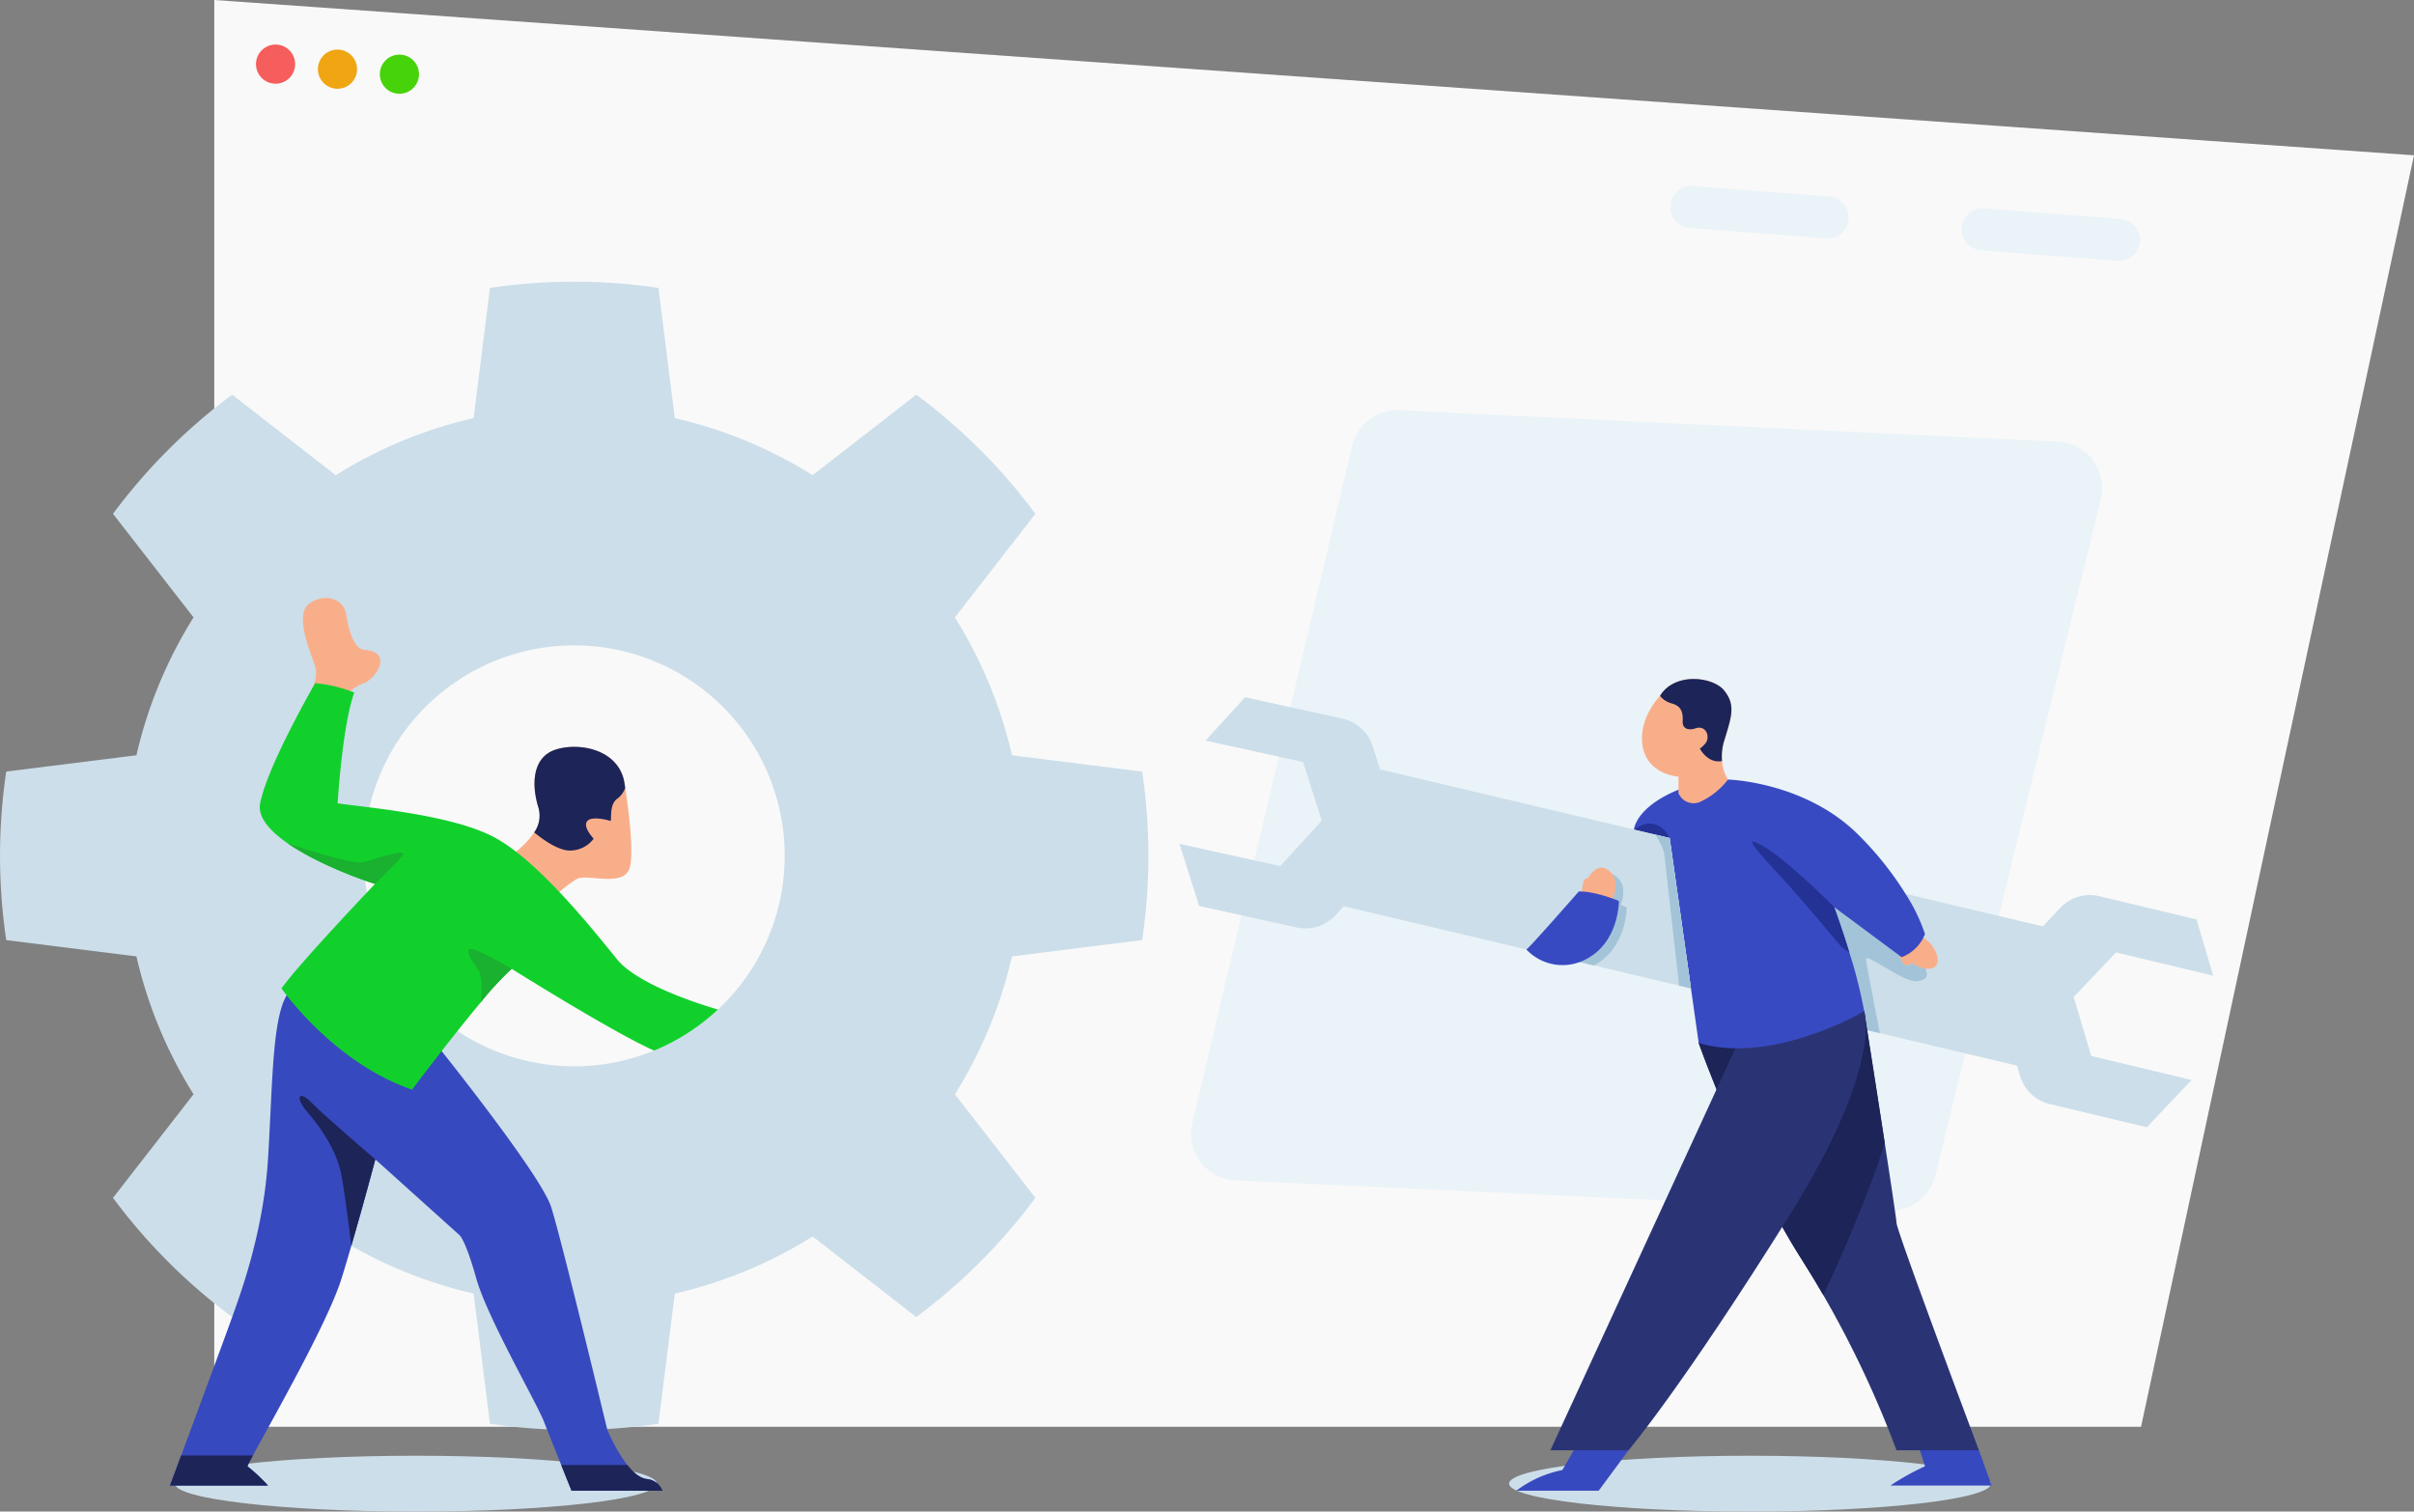 <svg xmlns="http://www.w3.org/2000/svg" width="542.538" height="339.75" viewBox="0 0 542.538 339.75">
  <rect x="0" y="0" width="542.538" height="339.75" fill="#808080" stroke="none"/>
  <g id="Group_6244" data-name="Group 6244" transform="translate(-282.214 -272.416)">
    <path id="Path_4702" data-name="Path 4702" d="M359.549,272.416V593.1h433.04l61.344-285.778Z" transform="translate(-29.181)" fill="#f9f9f9" fill-rule="evenodd"/>
    <path id="Path_4703" data-name="Path 4703" d="M873.922,413.693a10.431,10.431,0,0,1,9.635,12.9c-8.12,33.195-30.337,124.019-37.191,152.036a10.431,10.431,0,0,1-10.619,7.941l-146.71-6.853a10.432,10.432,0,0,1-9.666-12.814c7.816-33.139,29.26-124.07,35.905-152.248a10.432,10.432,0,0,1,10.65-8.025Z" transform="translate(-129.19 -42.001)" fill="#eaf3f8" fill-rule="evenodd"/>
    <path id="Path_4704" data-name="Path 4704" d="M418.508,446.314A47.309,47.309,0,1,1,371.2,493.623,47.332,47.332,0,0,1,418.508,446.314Zm18.936-80.345a129.044,129.044,0,0,0-37.871,0l-3.667,29.26a100.954,100.954,0,0,0-30.99,12.836l-23.283-18.1a129.075,129.075,0,0,0-26.779,26.78l18.1,23.283a100.952,100.952,0,0,0-12.836,30.99l-29.26,3.667a129.041,129.041,0,0,0,0,37.871l29.26,3.667a100.953,100.953,0,0,0,12.836,30.99l-18.1,23.283a129.077,129.077,0,0,0,26.779,26.779l23.283-18.1a100.955,100.955,0,0,0,30.99,12.836l3.667,29.26a129.035,129.035,0,0,0,37.871,0l3.667-29.26a100.955,100.955,0,0,0,30.99-12.836l23.283,18.1A129.057,129.057,0,0,0,522.162,570.5l-18.1-23.283a100.955,100.955,0,0,0,12.836-30.99l29.26-3.667a129.035,129.035,0,0,0,0-37.871L516.9,471.02a100.954,100.954,0,0,0-12.836-30.99l18.1-23.283a129.055,129.055,0,0,0-26.779-26.78l-23.283,18.1a100.954,100.954,0,0,0-30.99-12.836Z" transform="translate(-7.244 -28.843)" fill="#ccdee9" fill-rule="evenodd"/>
    <g id="Group_6242" data-name="Group 6242" transform="translate(320.422 406.826)">
      <path id="Path_4705" data-name="Path 4705" d="M400.807,748.67c29.89,0,54.156,2.812,54.156,6.276s-24.266,6.277-54.156,6.277-54.156-2.813-54.156-6.277S370.917,748.67,400.807,748.67Z" transform="translate(-345.566 -555.882)" fill="#ccdee9" fill-rule="evenodd"/>
      <path id="Path_4706" data-name="Path 4706" d="M483.457,543.629c-1.079,5.029-9.728,1.456-12.078,2.879a29.789,29.789,0,0,0-4.555,3.566l-9.982-9.082a18.77,18.77,0,0,0,5.063-5.008,6.482,6.482,0,0,0,.989-5.441c-1.718-5.462-1.353-11.563,3.93-13.2s13.727-.007,15.273,7c0,0,.1.612.261,1.628C482.963,529.861,484.316,539.644,483.457,543.629Z" transform="translate(-380.053 -483.3)" fill="#f9ae8a" fill-rule="evenodd"/>
      <path id="Path_4707" data-name="Path 4707" d="M484.665,525.973a5.188,5.188,0,0,1-1.594,2.3c-1.834,1.161-1.5,3.641-1.649,5.146,0,0-4.095-1.271-5.263,0s1.415,3.978,1.415,3.978a6.622,6.622,0,0,1-4.974,2.652c-2.872.275-6.932-2.851-8.389-4.067a6.482,6.482,0,0,0,.989-5.441c-1.718-5.462-1.353-11.563,3.93-13.2s13.727-.007,15.273,7C484.4,524.344,484.507,524.956,484.665,525.973Z" transform="translate(-382.36 -483.3)" fill="#1c2458" fill-rule="evenodd"/>
      <path id="Path_4708" data-name="Path 4708" d="M455.745,708.774H435.313L433,703.01c-1.395-3.483-3.071-7.667-3.957-9.921-1.7-4.294-12.731-23.373-15.156-32.07s-3.758-9.687-3.758-9.687l-18.907-17.018s-2.569,9.721-5.393,19.408c-.728,2.487-1.463,4.974-2.185,7.3-3.057,9.893-15.747,32.043-19.931,39.84-.625,1.154-1.058,1.992-1.244,2.432a38.346,38.346,0,0,1,4.624,4.328H345.072l2.514-6.76c3.717-10.044,10.408-28.113,11.618-31.555,1.7-4.816,6.85-18.55,7.887-34.99s.893-31.273,4.191-36.879S402.8,605.81,402.8,605.81s25.509,31.527,27.941,39.229,12.6,50,12.6,50a37.333,37.333,0,0,0,4.507,7.969c1.353,1.7,2.9,3.023,4.479,3.153A4.186,4.186,0,0,1,455.745,708.774Z" transform="translate(-345.072 -508.133)" fill="#3749be" fill-rule="evenodd"/>
      <path id="Path_4709" data-name="Path 4709" d="M495.8,757.474H475.367l-2.315-5.764h14.853c1.353,1.7,2.9,3.023,4.479,3.153A4.186,4.186,0,0,1,495.8,757.474Z" transform="translate(-385.127 -556.834)" fill="#1c2458" fill-rule="evenodd"/>
      <path id="Path_4710" data-name="Path 4710" d="M367.091,755.34H345.072l2.514-6.76h16.124c-.625,1.154-1.058,1.992-1.244,2.432A38.346,38.346,0,0,1,367.091,755.34Z" transform="translate(-345.072 -555.854)" fill="#1c2458" fill-rule="evenodd"/>
      <path id="Path_4711" data-name="Path 4711" d="M404.487,645.225s-2.569,9.721-5.393,19.408c-.062-.515-1.223-10.319-2.185-15.671-.989-5.5-4.438-10.573-7.592-14.242s-1.91-5.118.914-2.185S404.487,645.225,404.487,645.225Z" transform="translate(-358.34 -519.044)" fill="#1c2458" fill-rule="evenodd"/>
      <path id="Path_4712" data-name="Path 4712" d="M396.356,491.477s3.2-3.353,5.855-4.272,6.9-7.083,0-7.509c-2.137-.325-3.4-4.262-3.948-7.987s-5.3-4.856-8.5-2.194.8,11.467,1.672,14.311a7.872,7.872,0,0,1-1.114,5.118Z" transform="translate(-358.676 -468.057)" fill="#f9ae8a" fill-rule="evenodd"/>
      <path id="Path_4713" data-name="Path 4713" d="M477.413,569.284a47.458,47.458,0,0,1-14.338,9.227c-9.213-4.06-32.022-18.385-32.022-18.385a71.1,71.1,0,0,0-6.939,7.523c-6.877,8.231-15.444,19.642-15.444,19.642-17.863-6.163-29.35-22.754-29.35-22.754,3.964-5.613,21.023-23.5,21.023-23.5-2.363-.673-12.813-4.37-19.7-9.158l-.007-.007c-3.944-2.741-6.719-5.847-6.115-8.945,1.649-8.5,12.366-26.993,12.366-26.993a30.842,30.842,0,0,1,8.787,2.1c-2.714,7.564-3.737,24.891-3.737,24.891,5.228.845,25.276,2.37,35.134,7.6s22.136,20.645,27.646,27.447C459.269,563.588,472.83,567.937,477.413,569.284Z" transform="translate(-354.264 -476.781)" fill="#11d02c" fill-rule="evenodd"/>
      <path id="Path_4714" data-name="Path 4714" d="M452.4,587.343a71.1,71.1,0,0,0-6.939,7.523c.275-2.865.323-6.19-.7-7.523-1.965-2.556-3.566-5.558,0-4.04A69.455,69.455,0,0,1,452.4,587.343Z" transform="translate(-375.609 -503.998)" fill="#19b12f" fill-rule="evenodd"/>
      <path id="Path_4715" data-name="Path 4715" d="M409.3,551.108c-1.628,2.034-6.135,6.3-6.135,6.3-2.363-.673-12.813-4.37-19.7-9.158.412.137,14.393,4.974,17.169,4.26C403.464,551.788,410.932,549.074,409.3,551.108Z" transform="translate(-357.09 -493.156)" fill="#19b12f" fill-rule="evenodd"/>
    </g>
    <path id="Path_4716" data-name="Path 4716" d="M377.6,286.992a4.4,4.4,0,1,1-4.4,4.4A4.4,4.4,0,0,1,377.6,286.992Z" transform="translate(-33.453 -4.562)" fill="#f65d5d" fill-rule="evenodd"/>
    <path id="Path_4717" data-name="Path 4717" d="M397.856,288.64a4.4,4.4,0,1,1-4.4,4.4A4.4,4.4,0,0,1,397.856,288.64Z" transform="translate(-39.793 -5.078)" fill="#f0a513" fill-rule="evenodd"/>
    <path id="Path_4718" data-name="Path 4718" d="M418.115,290.288a4.4,4.4,0,1,1-4.4,4.4A4.4,4.4,0,0,1,418.115,290.288Z" transform="translate(-46.133 -5.594)" fill="#47d30a" fill-rule="evenodd"/>
    <path id="Path_4719" data-name="Path 4719" d="M875.914,340.7a4.715,4.715,0,0,0-4.339-5.063l-30.662-2.362a4.713,4.713,0,0,0-5.062,4.339v0a4.714,4.714,0,0,0,4.339,5.063l30.662,2.362a4.715,4.715,0,0,0,5.063-4.339Z" transform="translate(-178.248 -19.043)" fill="#eaf3f8" fill-rule="evenodd"/>
    <path id="Path_4720" data-name="Path 4720" d="M971.235,348.042a4.716,4.716,0,0,0-4.339-5.063l-30.662-2.362a4.715,4.715,0,0,0-5.063,4.339v0a4.715,4.715,0,0,0,4.339,5.063l30.662,2.362a4.714,4.714,0,0,0,5.062-4.339Z" transform="translate(-208.081 -21.341)" fill="#eaf3f8" fill-rule="evenodd"/>
    <g id="Group_6243" data-name="Group 6243" transform="translate(547.297 425.026)">
      <path id="Path_4721" data-name="Path 4721" d="M837.274,748.67c29.89,0,54.156,2.812,54.156,6.276s-24.266,6.277-54.156,6.277-54.156-2.813-54.156-6.277S807.385,748.67,837.274,748.67Z" transform="translate(-709.045 -574.082)" fill="#ccdee9" fill-rule="evenodd"/>
      <path id="Path_4722" data-name="Path 4722" d="M942.541,573.626l-7.33,30.944-35.457-8.4-5.249-1.244-3.854-.914a60.358,60.358,0,0,0,5.565-2.8,108.582,108.582,0,0,0-3.346-13.232c-1.683-5.469-3.318-9.921-3.4-10.161l-.007-.014,15.176,11.274a9.1,9.1,0,0,0,5.242-5.208,39.51,39.51,0,0,0-4.356-9.021Z" transform="translate(-742.328 -516.554)" fill="#ccdee9" fill-rule="evenodd"/>
      <path id="Path_4723" data-name="Path 4723" d="M902.5,580.736c-2.892.453-11.686-6.637-11.48-4.919.172,1.477,2.494,13.37,3.133,16.605l-5.249-1.244-16.557-36.6-.77-1.7s2.37,1.127,5.805,2.9c8.361,4.3,23.022,12.387,25.118,17.182C905.452,579.712,905.39,580.282,902.5,580.736Z" transform="translate(-736.732 -512.801)" fill="#a3c4d8" fill-rule="evenodd"/>
      <path id="Path_4724" data-name="Path 4724" d="M923.992,740.112l3.772,4.648,2.865,7.93H907.878a55.322,55.322,0,0,1,7.768-4.331l-1.785-5.61Z" transform="translate(-748.092 -571.403)" fill="#3749be" fill-rule="evenodd"/>
      <path id="Path_4725" data-name="Path 4725" d="M908.131,701.921H889.609a231.911,231.911,0,0,0-16.44-34.866c-1.463-2.535-3.016-5.111-4.665-7.7-13.74-21.593-23.352-48.978-23.352-48.978l2.425-4.294,34.77-2.851s2.535,16.076,4.61,29.549c1.415,9.206,2.618,17.2,2.652,18.014C889.685,652.806,908.131,701.921,908.131,701.921Z" transform="translate(-728.46 -528.562)" fill="#2a3475" fill-rule="evenodd"/>
      <path id="Path_4726" data-name="Path 4726" d="M886.957,632.779c-3.442,11.418-9.824,25.777-13.789,34.276-1.463-2.535-3.016-5.111-4.665-7.7-13.74-21.593-23.352-48.978-23.352-48.978l2.425-4.294,34.77-2.851S884.883,619.306,886.957,632.779Z" transform="translate(-728.46 -528.562)" fill="#1c2458" fill-rule="evenodd"/>
      <path id="Path_4727" data-name="Path 4727" d="M811.933,740.112l-1.211,4.648-6.707,9.086H785.5a25.346,25.346,0,0,1,10.338-4.633l3.6-6.2Z" transform="translate(-709.792 -571.403)" fill="#3749be" fill-rule="evenodd"/>
      <path id="Path_4728" data-name="Path 4728" d="M860.413,598.036l6.75,3.57s4.463,11.913-16.782,45.895c-24.365,38.972-36.173,52.793-36.173,52.793H796.642l42.782-92.934Z" transform="translate(-713.278 -526.937)" fill="#2a3475" fill-rule="evenodd"/>
      <path id="Path_4729" data-name="Path 4729" d="M914.5,577.875s3.908,1.632,4.54,5.2-3.612,2.976-5.75,1.207c0,0-1.619,2.678-3.17-2.723S914.5,577.875,914.5,577.875Z" transform="translate(-748.713 -520.546)" fill="#f9ae8a" fill-rule="evenodd"/>
      <path id="Path_4730" data-name="Path 4730" d="M889.384,562.172a9.1,9.1,0,0,1-5.242,5.208l-15.176-11.274.007.014c.082.24,1.718,4.692,3.4,10.161a108.6,108.6,0,0,1,3.346,13.232,60.371,60.371,0,0,1-5.565,2.8c-7.234,3.243-20.281,7.722-31.631,4.349l-1.731-12.25L832,540.593v-.007l-8.031-1.9s.488-7.324,17.409-11.233h3.731s17.5.447,29.5,12.614a73.674,73.674,0,0,1,10.415,13.088A39.511,39.511,0,0,1,889.384,562.172Z" transform="translate(-721.832 -504.845)" fill="#384ac2" fill-rule="evenodd"/>
      <path id="Path_4731" data-name="Path 4731" d="M884.491,572.636a7.365,7.365,0,0,1-1.985-1.463c-1.237-1.436-7.53-9.083-12.628-14.689s-10.388-10.992-4.788-7.75,15.994,13.727,15.994,13.727l.007.014C881.173,562.715,882.808,567.167,884.491,572.636Z" transform="translate(-733.95 -511.2)" fill="#243296" fill-rule="evenodd"/>
      <path id="Path_4732" data-name="Path 4732" d="M832,545.094l-8.031-1.9C829.571,539.316,832,545.094,832,545.094Z" transform="translate(-721.832 -509.353)" fill="#243296" fill-rule="evenodd"/>
      <path id="Path_4733" data-name="Path 4733" d="M803.1,572.329l-2.666-.632-19.161-4.541-12.586-2.975-52.351-12.4,7.331-30.95,66.621,15.781,3.394.811,1.5.357,3.133.735Z" transform="translate(-688.143 -502.773)" fill="#ccdee9" fill-rule="evenodd"/>
      <path id="Path_4734" data-name="Path 4734" d="M805.118,578.887l-12.586-2.975c2.7-2.817,10.958-12.25,10.958-12.25.227,0,.46.007.694.021.062-1.223.33-3.181,1.374-3.023,0,0,2.247-4.28,5.1-1.285,1.5,1.587,1.257,3.95.474,5.908.838.3,1.36.529,1.36.529S812.579,575.039,805.118,578.887Z" transform="translate(-711.992 -514.504)" fill="#a3c4d8" fill-rule="evenodd"/>
      <path id="Path_4735" data-name="Path 4735" d="M839.016,580.05l-2.666-.632c-.859-7.667-2.8-24.884-3.3-29.322a5.654,5.654,0,0,0-.612-2.013c-.364-.7-.872-1.69-1.34-2.583l3.133.735Z" transform="translate(-724.063 -510.494)" fill="#a3c4d8" fill-rule="evenodd"/>
      <path id="Path_4736" data-name="Path 4736" d="M844.586,512.989a9.087,9.087,0,0,0,1.347,4.163,16.969,16.969,0,0,1-6.011,4.9A3.682,3.682,0,0,1,834.8,520.2v-3.7s-6.891-.4-8.031-6.726c-1.106-6.087,3.538-11.075,3.889-11.439l.021-.021c3.291-5.359,11.927-4.28,14.407-1.161,2.645,3.325,1.608,5.956,0,11.267A11.95,11.95,0,0,0,844.586,512.989Z" transform="translate(-722.652 -494.547)" fill="#f9ae8a" fill-rule="evenodd"/>
      <path id="Path_4737" data-name="Path 4737" d="M806.925,562.57s-.107-4.182,1.392-3.956c0,0,2.252-4.277,5.1-1.284s-.579,8.777-2.04,9.344S806.925,562.57,806.925,562.57Z" transform="translate(-716.496 -513.864)" fill="#f9ae8a" fill-rule="evenodd"/>
      <path id="Path_4738" data-name="Path 4738" d="M788.765,577.091a11.171,11.171,0,0,0,13.137,2.345c7.759-3.765,7.666-13.231,7.666-13.231s-4.975-2.161-9-2.15C800.571,564.055,788.974,577.3,788.765,577.091Z" transform="translate(-710.813 -516.302)" fill="#384ac2" fill-rule="evenodd"/>
      <path id="Path_4739" data-name="Path 4739" d="M681.154,510.264l8.894-9.734,21.919,4.824a9.157,9.157,0,0,1,6.76,6.176l6.782,21.4L710.371,549.5a9.157,9.157,0,0,1-8.728,2.767l-21.919-4.825L675.3,533.484l22.651,4.986,9.32-10.2L703.1,515.094Z" transform="translate(-675.301 -496.42)" fill="#ccdee9" fill-rule="evenodd"/>
      <path id="Path_4740" data-name="Path 4740" d="M990.788,583.365l-3.751-12.639L965.207,565.5a9.155,9.155,0,0,0-8.777,2.607l-15.437,16.293s4.1,13.8,6.392,21.515a9.155,9.155,0,0,0,6.647,6.3l21.826,5.222,10.072-10.625-22.56-5.4-3.936-13.247,9.5-10.032Z" transform="translate(-758.457 -516.677)" fill="#ccdee9" fill-rule="evenodd"/>
      <path id="Path_4741" data-name="Path 4741" d="M846.929,508.413a11.952,11.952,0,0,0-.495,4.576c-3.208.646-4.974-2.789-4.974-2.789s1.45-1.037,1.649-1.972c.412-1.869-.955-3.167-2.576-2.6s-3.009.124-2.94-1.546-.055-3.408-2.494-4.047a4.951,4.951,0,0,1-2.6-1.7l.021-.021c3.291-5.359,11.927-4.28,14.407-1.161C849.574,500.471,848.537,503.1,846.929,508.413Z" transform="translate(-724.501 -494.547)" fill="#1c2458" fill-rule="evenodd"/>
    </g>
  </g>
</svg>

